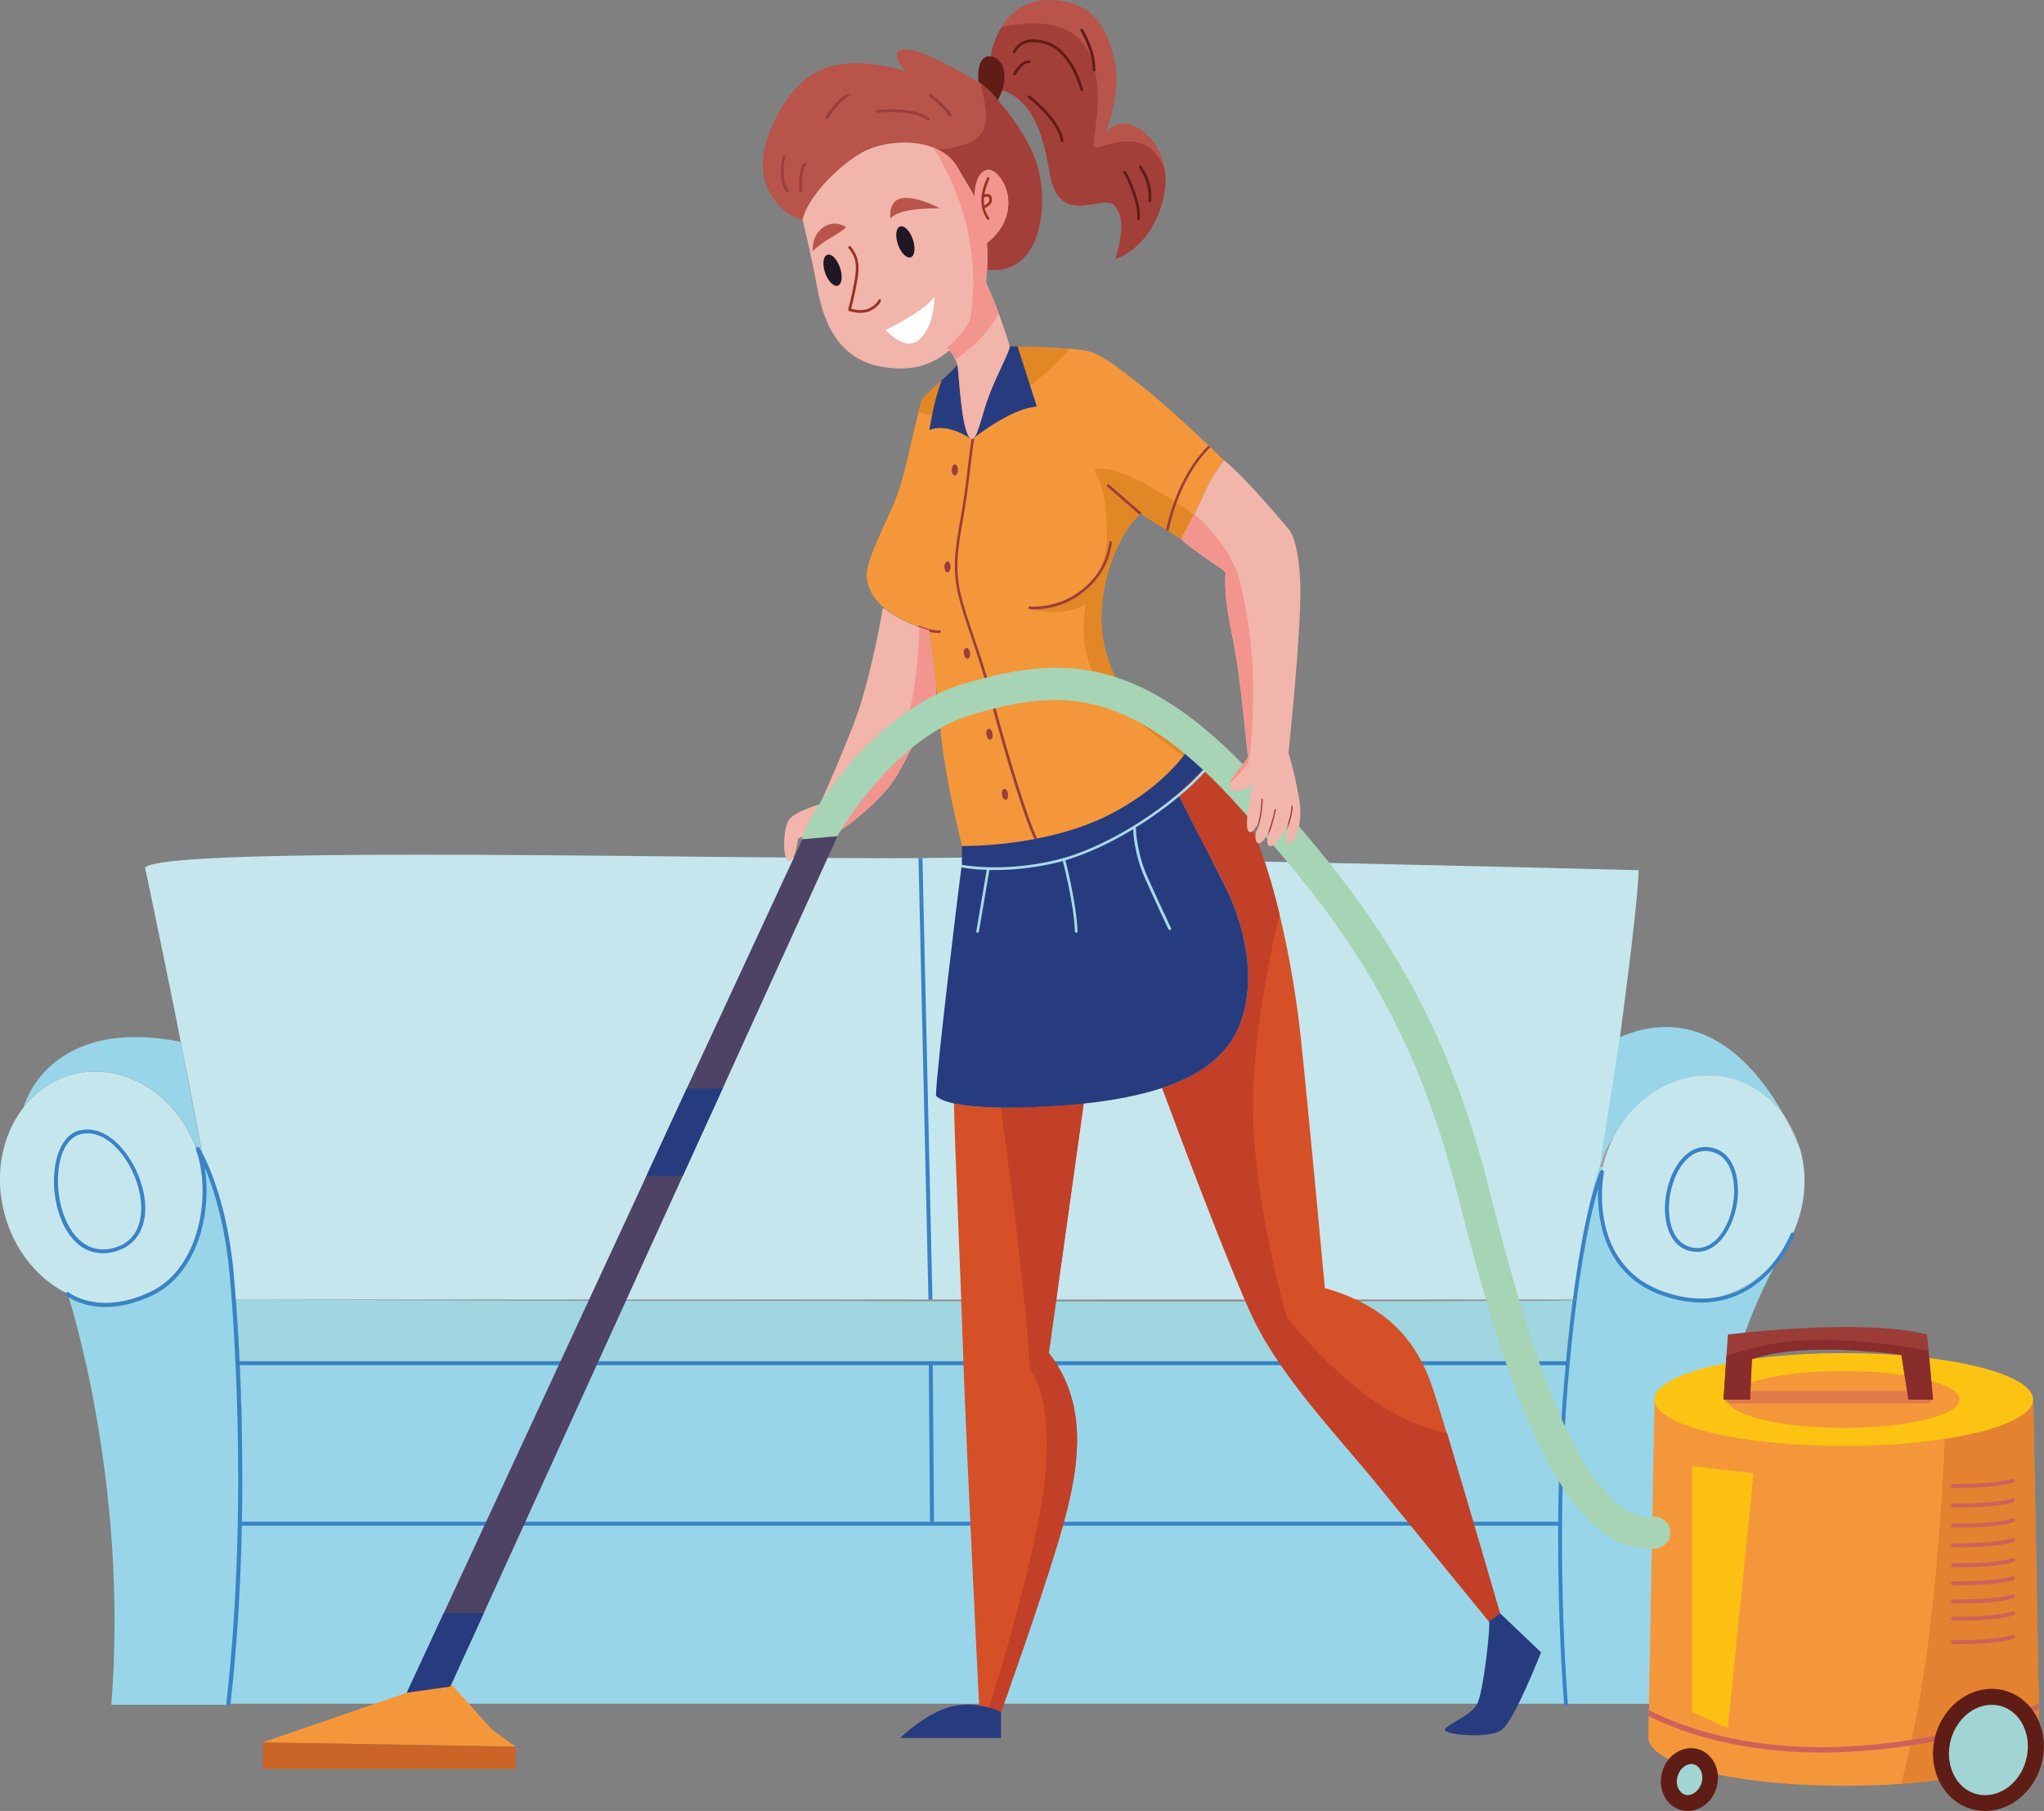 <?xml version="1.0" encoding="utf-8"?>
<!-- Generator: Adobe Illustrator 23.0.5, SVG Export Plug-In . SVG Version: 6.00 Build 0)  -->
<svg version="1.1" id="Capa_1" xmlns="http://www.w3.org/2000/svg" xmlns:xlink="http://www.w3.org/1999/xlink" x="0px" y="0px"
	 viewBox="0 0 133.3 118.1" style="enable-background:new 0 0 133.3 118.1;" xml:space="preserve">
<rect x="0" y="0" width="133.3" height="118.1" fill="#808080" stroke="none"/>
<style type="text/css">
	.st0{fill:#99D5E8;}
	.st1{fill:#C6E6EE;}
	.st2{fill:#9FD6DF;}
	.st3{fill:#3983C5;}
	.st4{fill:#938B8B;}
	.st5{fill:#F4973B;}
	.st6{fill:#E4822F;}
	.st7{fill:#D65027;}
	.st8{fill:#C24027;}
	.st9{fill:#E28725;}
	.st10{fill:#B8544A;}
	.st11{fill:#A23F38;}
	.st12{fill:#F1B5AC;}
	.st13{fill:#F2958E;}
	.st14{fill:#5F1D16;}
	.st15{fill:#273C7E;}
	.st16{fill:#983222;}
	.st17{fill:#9A3E3B;}
	.st18{fill:#FFFFFF;}
	.st19{fill:#A8DAE8;}
	.st20{fill:#1F1725;}
	.st21{fill:#A7D4B4;}
	.st22{fill:#FDC312;}
	.st23{fill:#A0D5D3;}
	.st24{fill:#CE615A;}
	.st25{fill:#4E4364;}
	.st26{fill:#CB6427;}
	.st27{opacity:0.5;fill:#CE615A;}
	.st28{fill:#9C3C37;}
	.st29{fill:#882D2B;}
	.st30{fill:#A89E9E;}
	.st31{fill:#BAB0B0;}
	.st32{fill:#FCC013;}
</style>
<g>
	<g>
		<g>
			<path class="st0" d="M101.78,99.49H15.68c-0.21,6.13-0.73,10.99-0.79,11.62h87.24C101.86,107.02,101.75,103.12,101.78,99.49z"/>
			<path class="st1" d="M106.86,56.75c0,2.05-1.32,11.89-2.38,19.33l-0.15,0.02c-0.61,1.83-1.21,4.81-1.68,8.66H15.32
				c-0.38-3.5-1.02-6.69-2.05-9.07c-1.54-8.47-3.81-19.11-3.81-19.11c1.35-1.5,40.05-0.51,50.44-0.62c0.09,0,0.18,0,0.26,0
				c0.16,0,0.31,0,0.45-0.01C69.78,55.78,106.86,56.75,106.86,56.75z"/>
			<path class="st1" d="M13.18,76.21c-0.03-0.14-0.05-0.28-0.09-0.42c-0.13-0.51-0.31-1-0.52-1.46c-1.47-3.21-4.71-5.07-7.81-4.27
				c-1.32,0.34-2.43,1.13-3.24,2.18c-1.37,1.77-1.91,4.32-1.24,6.87c0.63,2.43,2.21,4.33,4.13,5.26c1.3,0.64,2.76,0.84,4.2,0.46
				C12.02,83.95,14,80.14,13.18,76.21z"/>
			<path class="st0" d="M4.77,70.06c3.1-0.8,6.34,1.06,7.81,4.27l0,0c0.25,0.41,0.47,0.86,0.68,1.34l-1.47-7.73
				c-8.75-1.71-10.26,4.29-10.26,4.29h0C2.34,71.18,3.45,70.4,4.77,70.06z"/>
			<path class="st2" d="M15.32,84.76c0.14,1.34,0.25,2.73,0.32,4.14h86.59c0.12-1.46,0.26-2.84,0.41-4.12
				C95.77,84.95,23.07,84.78,15.32,84.76z"/>
			<path class="st0" d="M15.64,88.9c0.18,3.58,0.16,7.27,0.04,10.59h86.09c0.02-3.87,0.19-7.43,0.45-10.59H15.64z"/>
			<path class="st0" d="M15.64,88.9c-0.07-1.41-0.17-2.79-0.32-4.14c-0.44,0,0,0,0,0c-0.37-3.5-1.01-6.69-2.05-9.07
				c0.04,0.19-0.01-0.02-0.01-0.02c-0.21-0.48-0.44-0.93-0.68-1.34c0.21,0.46,0.38,0.95,0.52,1.46c0.04,0.14,0.06,0.28,0.09,0.42
				c0.82,3.94-1.16,7.74-4.58,8.63c-1.43,0.37-2.89,0.17-4.2-0.46c0,0,4.01,12.12,2.85,26.8h7.62c0,0,0-0.03,0.01-0.07
				c0.07-0.63,0.58-5.49,0.79-11.62C15.8,96.17,15.82,92.48,15.64,88.9z"/>
			<path class="st0" d="M116.36,81.46c-1.66,2.56-4.63,3.88-7.43,3.06c-3.36-0.98-5.25-4.7-4.4-8.44l-0.06,0l-0.15,0.01
				c-0.61,1.83-1.21,4.81-1.68,8.66c0,0,0.33,0.02,0,0.03c-0.15,1.28-0.29,2.65-0.41,4.12c-0.26,3.16-0.43,6.72-0.45,10.59
				c-0.02,3.63,0.08,7.53,0.35,11.62h4.73H111C111,111.11,109.25,93.37,116.36,81.46z"/>
			<path class="st0" d="M113.07,70.38c1.38,0.4,2.51,1.27,3.31,2.42c-1.63-2.95-5.19-7.55-10.74-5.16l-1.32,8.46h0
				c0.28-0.83,0.55-1.43,0.81-1.77C106.64,71.2,109.96,69.47,113.07,70.38z"/>
			<path class="st1" d="M117.41,74.98c0-0.01,0-0.02-0.01-0.02c-0.05-0.14-0.39-1.03-1.02-2.17c-0.8-1.14-1.93-2.01-3.31-2.42
				c-3.11-0.91-6.43,0.82-7.93,3.95c-0.19,0.4-0.36,0.82-0.49,1.26c-0.05,0.16-0.08,0.33-0.12,0.49c-0.85,3.74,1.04,7.45,4.4,8.44
				c2.8,0.82,5.77-0.51,7.43-3.06c0.42-0.64,0.76-1.36,0.99-2.15C117.79,77.82,117.78,76.33,117.41,74.98z"/>
			<g>
				<path class="st3" d="M60.81,84.76h-0.26l-0.65-28.8c0.09,0,0.18,0,0.26,0L60.81,84.76z"/>
			</g>
			<g>
				<path class="st3" d="M60.78,99.27c-0.07,0-0.13-0.06-0.13-0.13L60.57,88.9c0-0.07,0.06-0.13,0.13-0.13
					c0.07-0.01,0.13,0.06,0.13,0.13l0.08,10.24C60.91,99.21,60.85,99.27,60.78,99.27C60.78,99.27,60.78,99.27,60.78,99.27z"/>
			</g>
			<g>
				<path class="st3" d="M101.74,99.5H15.69c-0.07,0-0.13-0.06-0.13-0.13c0-0.07,0.06-0.13,0.13-0.13h86.05
					c0.07,0,0.13,0.06,0.13,0.13C101.87,99.44,101.81,99.5,101.74,99.5z"/>
			</g>
			<g>
				<path class="st3" d="M110.68,81.64L110.68,81.64c-0.11,0-0.23-0.01-0.35-0.03c-1.47-0.26-1.85-1.93-1.73-3.27
					c0.15-1.72,1.13-3.54,2.63-3.54c0.13,0,0.25,0.01,0.38,0.04c1.47,0.3,1.84,1.98,1.71,3.33
					C113.15,79.85,112.17,81.64,110.68,81.64z M111.23,75.06c-1.35,0-2.23,1.71-2.37,3.31c-0.11,1.23,0.22,2.76,1.52,2.99
					c0.1,0.02,0.2,0.03,0.3,0.03c1.34,0,2.23-1.67,2.39-3.24c0.12-1.24-0.2-2.79-1.5-3.05C111.45,75.07,111.34,75.06,111.23,75.06z"
					/>
			</g>
			<g>
				<path class="st3" d="M6.72,81.73C6.72,81.73,6.72,81.73,6.72,81.73c-1.97,0-2.93-2.08-3.15-3.86c-0.22-1.8,0.26-3.81,1.61-4.15
					c0.17-0.04,0.34-0.06,0.52-0.06c1.83,0,3.48,2.41,3.74,4.56C9.65,80,8.9,81.28,7.42,81.64C7.18,81.7,6.95,81.73,6.72,81.73z
					 M5.7,73.91c-0.15,0-0.3,0.02-0.45,0.06c-1.21,0.3-1.63,2.17-1.42,3.87c0.22,1.81,1.2,3.64,2.89,3.64c0,0,0,0,0,0
					c0.21,0,0.42-0.03,0.64-0.08c1.92-0.47,1.91-2.36,1.82-3.15C8.94,76.2,7.4,73.91,5.7,73.91z"/>
			</g>
			<g>
				<path class="st3" d="M14.89,111.24c-0.01,0-0.01,0-0.02,0c-0.07-0.01-0.12-0.07-0.11-0.14c1.54-13.56,0.33-26.79,0.19-28.25
					c-0.32-3.23-1.08-5.49-1.6-6.72c0.49,2.91-0.45,6.98-3.48,8.38c-3.48,1.61-5.46,0.05-5.54-0.02c-0.05-0.04-0.06-0.13-0.02-0.18
					c0.04-0.06,0.13-0.06,0.18-0.02c0.02,0.02,1.94,1.52,5.27-0.02c3.36-1.55,4.03-6.54,3.02-9.29c-0.02-0.06,0.01-0.13,0.07-0.16
					s0.13-0.01,0.17,0.05c0.02,0.03,1.69,2.73,2.2,7.96c0.14,1.47,1.35,14.72-0.19,28.31C15.01,111.19,14.95,111.24,14.89,111.24z"
					/>
			</g>
			<g>
				<path class="st3" d="M102.13,111.24c-0.07,0-0.12-0.05-0.13-0.12c-0.01-0.1-0.87-10.52,0.01-21.02
					c0.88-10.51,2.28-13.59,2.34-13.72c0.03-0.06,0.1-0.09,0.16-0.07s0.1,0.09,0.09,0.15c0,0.02-0.32,1.61,0.07,3.38
					c0.52,2.36,1.97,3.89,4.31,4.55c5.59,1.59,7.71-3.7,7.8-3.93c0.03-0.07,0.1-0.1,0.17-0.07c0.07,0.02,0.1,0.1,0.07,0.17
					c-0.02,0.06-2.3,5.74-8.12,4.08c-4.34-1.23-4.75-5.17-4.68-7.12c-0.48,1.63-1.35,5.36-1.96,12.59
					c-0.88,10.48-0.02,20.88-0.01,20.98c0.01,0.07-0.05,0.13-0.12,0.14C102.13,111.24,102.13,111.24,102.13,111.24z"/>
			</g>
		</g>
	</g>
	<path class="st4" d="M102.64,84.79c0-0.01,0-0.02,0-0.03H15.32v0C23.07,84.78,95.77,84.95,102.64,84.79z"/>
	<g>
		<path class="st3" d="M102.24,89.03h-86.6c-0.07,0-0.13-0.06-0.13-0.13c0-0.07,0.06-0.13,0.13-0.13h86.6
			c0.07,0,0.13,0.06,0.13,0.13C102.37,88.97,102.31,89.03,102.24,89.03z"/>
	</g>
	<path class="st5" d="M133,113.34c0,1.41-3.8,2.6-9.03,2.99c-1.17,0.09-2.42,0.13-3.72,0.13c-7.04,0-12.75-1.4-12.75-3.13l0.02-1.43
		l0.01-0.39l0.37-20.26c0,1.67,5.53,3.03,12.35,3.03c2.42,0,4.68-0.17,6.58-0.47c3.47-0.54,5.77-1.48,5.77-2.56l0.36,19.84
		l0.01,0.37L133,113.34z"/>
	<path class="st6" d="M133,113.34c0,1.41-3.8,2.6-9.03,2.99c1.85-6.61,2.57-15.79,2.86-22.5c3.47-0.54,5.77-1.48,5.77-2.56
		l0.36,19.84l0.01,0.37L133,113.34z"/>
	<path class="st7" d="M97.96,105.68l-0.74,0.21c0,0-4.8-5.88-7.44-9.13c-2.64-3.24-6.32-7.05-8.13-10.95
		c-1.58-3.39-5-12.53-5.86-14.86c2.68-0.88,4.34-2.25,5.08-4.18c1.26-3.29,0.04-7.01-1.04-9.13c-0.4-0.79-0.93-1.81-1.43-2.78
		c-0.08-0.16-0.16-0.32-0.25-0.48c-0.36-0.69-0.69-1.33-0.92-1.8c-0.04-0.06-0.07-0.12-0.09-0.18c-0.1-0.2-0.18-0.35-0.24-0.46
		c-0.03-0.05-0.05-0.09-0.06-0.12c-0.01-0.02-0.01-0.03-0.02-0.04v0c0.1-0.08,0.19-0.16,0.28-0.24c0.1-0.08,0.19-0.16,0.28-0.25
		c0.55-0.5,1.05-1,1.47-1.49l0.01-0.01c0,0,0,0,0.01,0c0.03,0.03,0.06,0.06,0.09,0.09c2.09,1.88,3.54,5.81,4.48,9.72v0
		c0.71,2.93,1.15,5.85,1.37,7.87C85.32,72.27,86.4,84,86.4,84c4.11,1.17,6.01,3.51,7.01,6.45c0.2,0.61,0.55,1.7,0.95,3.05
		C95.77,98.13,97.96,105.68,97.96,105.68z"/>
	<path class="st7" d="M68.4,88.23c2.72,3.5,1.99,7.75,0.61,12.33c-1.3,4.32-3.72,11.08-3.72,11.08l-0.81-0.17l-0.62-0.13
		c0,0-0.87-17.48-1.04-22.81c-0.15-4.76-0.58-14.44-0.61-16.58c0.62,0.14,1.58,0.26,3.05,0.27c0.91,0.01,2.02-0.02,3.37-0.1
		c0.72-0.04,1.4-0.1,2.05-0.17L68.4,88.23z"/>
	<path class="st8" d="M97.96,105.68l-0.74,0.21c0,0-4.8-5.88-7.44-9.13c-2.64-3.24-6.32-7.05-8.13-10.95
		c-1.58-3.39-5-12.53-5.86-14.86c2.68-0.88,4.34-2.25,5.08-4.18c1.26-3.29,0.04-7.01-1.04-9.13c-0.4-0.79-0.93-1.81-1.43-2.78
		c-0.08-0.16-0.16-0.32-0.25-0.48c-0.36-0.69-0.69-1.33-0.92-1.8c-0.04-0.06-0.07-0.12-0.09-0.18c-0.1-0.2-0.18-0.35-0.24-0.46
		c-0.03-0.05-0.05-0.09-0.06-0.12c-0.01-0.02-0.01-0.03-0.02-0.04v0c0.1-0.08,0.19-0.16,0.28-0.24c0.1-0.08,0.19-0.16,0.28-0.25
		c0.55-0.5,1.05-1,1.47-1.49l0.01-0.01c0,0,0,0,0.01,0c0.03,0.03,0.06,0.06,0.09,0.09c2.09,1.88,3.54,5.81,4.48,9.72v0
		c-0.61,2.78-1.51,6.8-1.71,11.55c-0.26,6.32,2.18,14.71,2.18,14.71s5.02,6.68,10.46,7.59C95.77,98.13,97.96,105.68,97.96,105.68z"
		/>
	<path class="st8" d="M70.67,71.97L68.4,88.23c2.72,3.5,1.99,7.75,0.61,12.33c-1.3,4.32-3.72,11.08-3.72,11.08l-0.81-0.17
		c0.94-3.07,3.33-11.03,3.69-15.36c0.45-5.46-1.01-6.75-1.01-6.75c-0.17-3.88-1.33-13.17-1.9-17.13c0.91,0.01,2.02-0.02,3.37-0.1
		C69.33,72.09,70.02,72.04,70.67,71.97z"/>
	<path class="st5" d="M79.82,30.03c0,0-0.81,1-1.34,2.25c-0.18,0.42-0.4,0.88-0.62,1.31c-0.43,0.85-0.84,1.56-0.84,1.56l-0.83-0.52
		l-0.15-0.09l-1.6-1l-0.07-0.04c-0.02,0.02-0.04,0.04-0.06,0.06c-1.61,1.57-2.49,4.43-2.49,6.77c0,2.38,1.08,4.67,2.21,5.46
		c0.96,0.67,3.04,2.41,3.61,2.89c-0.13,0.19-0.28,0.4-0.46,0.63c-0.8,1.03-2.23,2.44-4.57,3.7c-1.59,0.85-3.37,1.37-4.96,1.68
		c-0.06,0.01-0.12,0.02-0.18,0.04c-2.62,0.5-4.73,0.45-4.73,0.45c-0.13-0.56-1.17-4.72-1.43-7.79c-0.08-0.91-0.17-1.82-0.26-2.67
		c-0.19-1.72-0.37-3.14-0.42-3.51c-0.01-0.06-0.01-0.09-0.01-0.09c-0.27-0.09-0.52-0.17-0.75-0.27h0c-0.97-0.37-1.67-0.77-2.16-1.17
		c-0.89-0.73-1.14-1.47-1.19-2.11c-0.09-1.08,1.56-3.98,2.1-5.58c0.41-1.22,0.94-3.78,1.28-5.12c0.11-0.41,0.2-0.71,0.26-0.81
		c0.13-0.22,0.55-0.6,1.01-1.01c0.09-0.08,0.18-0.16,0.27-0.24c0.38-0.34,0.76-0.69,1-0.99c0.02,0.07,0.04,0.15,0.04,0.23
		c0.05,0.49,0.14,1.85,0.31,2.96c0.12,0.77,0.28,1.42,0.51,1.59c0.01,0,0.01,0.01,0.01,0.01c0.02,0.02,0.04,0.03,0.06,0.03
		c0.04,0.01,0.07,0,0.11-0.03c0,0,0.02-0.01,0.05-0.04c0.01-0.02,0.03-0.04,0.04-0.06c0.21-0.29,0.41-1.05,0.65-1.84
		c0.08-0.26,0.17-0.53,0.26-0.79c0.47-1.3,1.42-3.03,1.38-3.29c0,0,0.2,0,0.52,0.01c0.79,0.02,2.3,0.06,3.38,0.14
		c0.44,0.04,0.81,0.07,1.03,0.12c0.96,0.19,1.99,0.98,3.9,2.5c1.23,0.98,3.01,2.64,4.13,3.69c0.04,0.04,0.09,0.08,0.13,0.12
		C79.47,29.69,79.82,30.03,79.82,30.03z"/>
	<g>
		<path class="st9" d="M62.47,24.04c0.05,0.49,0.14,1.85,0.31,2.96c-1.34,0.22-2.27,0.1-2.9-0.14c0.11-0.41,0.2-0.71,0.26-0.81
			c0.13-0.22,0.55-0.6,1.01-1.01c0.09-0.08,0.18-0.16,0.27-0.24c0.38-0.34,0.76-0.69,1-0.99C62.45,23.88,62.46,23.96,62.47,24.04z"
			/>
		<path class="st9" d="M69.75,22.75c-0.96,1.14-2.94,3.08-5.55,3.92c0.08-0.26,0.17-0.53,0.26-0.79c0.47-1.3,1.42-3.03,1.38-3.29
			c0,0,0.2,0,0.52,0.01C67.16,22.62,68.67,22.67,69.75,22.75z"/>
	</g>
	<path class="st9" d="M74.02,45.78c0.96,0.67,3.04,2.41,3.61,2.89c-0.13,0.19-0.28,0.4-0.46,0.63c-1.65-1.17-5.23-3.84-5.95-5.52
		c-0.95-2.21-0.39-4.41-0.39-4.41c-1.6,1-3.68,0.34-3.68,0.34c3.55-0.52,4.98-1.94,5.03-4.71c0.05-2.78-0.62-3.94-0.62-3.94
		s-0.74-0.83,1.02-0.39c1.52,0.38,4.03,1.96,5.29,2.91c-0.43,0.85-0.84,1.56-0.84,1.56l-0.83-0.52l-0.15-0.09l-1.6-1l-0.07-0.04
		c-0.02,0.02-0.04,0.04-0.06,0.06c-1.61,1.57-2.49,4.43-2.49,6.77C71.82,42.71,72.9,45,74.02,45.78z"/>
	<path class="st10" d="M64.37,17.58c0.06-0.99-0.01-1.72-0.01-1.72c2.67-2.18,0.84-4.99,0-4.77c-0.85,0.22-0.81,1.74-0.81,1.74
		s0,0-1.15-1.96c-0.29-0.5-0.73-0.86-1.25-1.11c-1.52-0.74-3.73-0.51-4.99,0.22c-1.69,0.98-3.56,3.03-3.83,4.37
		c-0.76-0.15-2.08-1.07-2.5-2.76c-0.49-2,1.21-5.79,3.52-6.95c2.27-1.13,5.55-0.05,5.69,0c-0.08-0.09-1.21-1.38,0-1.42
		c1.11-0.04,4.18,1.78,4.91,2.22c0.1,0.06,0.16,0.09,0.16,0.09s2.96,2.77,3.63,5.62C68.41,13.99,67.63,18,64.37,17.58z"/>
	<path class="st11" d="M64.37,17.58c0.06-0.99-0.01-1.72-0.01-1.72c2.67-2.18,0.84-4.99,0-4.77c-0.85,0.22-0.81,1.74-0.81,1.74
		s0,0-1.15-1.96c-0.29-0.5-0.73-0.86-1.25-1.11c3.8-0.36,3.33-1.86,2.8-4.33c0.1,0.06,0.16,0.09,0.16,0.09s2.96,2.77,3.63,5.62
		C68.41,13.99,67.63,18,64.37,17.58z"/>
	<path class="st10" d="M75.99,12.16c-0.22,2.09-1.43,4.1-3.25,4.72c0,0,0.71-2,0.22-3.03c-0.38-0.8-0.62-0.71-1.96-0.49
		c-1.34,0.22-2.23-0.22-2.54-2.05c-0.3-1.76-0.86-4.77-3.1-5.41c0.38-1.12,0.03-2.15-0.75-2.23c0.08-0.49,0.29-1.22,0.71-1.91
		c0.57-0.94,1.55-1.78,3.15-1.76c2.89,0.05,3.79,1.92,4.23,4.05c0.41,1.97-0.5,4.4-0.65,4.77c0.1-0.2,0.54-0.95,1.59-0.71
		c1,0.22,2.13,1.44,2.34,3.05c0,0,0,0,0,0C76.01,11.48,76.02,11.82,75.99,12.16z"/>
	<path class="st11" d="M75.99,12.16c-0.22,2.09-1.43,4.1-3.25,4.72c0,0,0.71-2,0.22-3.03c-0.38-0.8-0.62-0.71-1.96-0.49
		c-1.34,0.22-2.23-0.22-2.54-2.05c-0.3-1.76-0.86-4.77-3.1-5.41c0.38-1.12,0.03-2.15-0.75-2.23c0.08-0.49,0.29-1.22,0.71-1.91
		c2.77-0.57,5.12-0.19,5.9,2.18c0.94,2.82-0.26,5.59,0.22,5.68c0.42,0.08,3.49-1.65,4.53,1.53c0,0,0,0,0,0
		C76.01,11.48,76.02,11.82,75.99,12.16z"/>
	<path class="st12" d="M64.36,15.86c0,0,0.03,0.36,0.03,0.92c0,0.24,0,0.51-0.02,0.8c-0.07,1.25-0.34,2.91-1.21,3.98
		c-0.01,0.02-0.03,0.04-0.04,0.05c-0.32,0.39-0.64,0.74-0.97,1.04c-1.26,1.15-2.65,1.62-4.64,1.27c-2.54-0.45-3.7-2.4-4.19-5.04
		c-0.49-2.63-0.98-4.54-0.98-4.54c0,0,0,0,0,0c0.27-1.34,2.14-3.39,3.83-4.37c1.18-0.68,3.19-0.93,4.69-0.35
		c0.65,0.25,1.2,0.65,1.55,1.24c1.15,1.96,1.15,1.96,1.15,1.96s-0.04-1.51,0.81-1.74C65.2,10.87,67.03,13.68,64.36,15.86z"/>
	<path class="st13" d="M64.36,15.86c0,0,0.03,0.36,0.03,0.92c0,0.24,0,0.51-0.02,0.8c-0.07,1.25-0.34,2.91-1.21,3.98
		c-0.01,0.02-0.03,0.04-0.04,0.05c1.21-5.66-1.05-10.11-2.26-11.98c0.65,0.25,1.2,0.65,1.55,1.24c1.15,1.96,1.15,1.96,1.15,1.96
		s-0.04-1.51,0.81-1.74C65.2,10.87,67.03,13.68,64.36,15.86z"/>
	<path class="st14" d="M64.6,3.67c-0.01,0-0.02,0-0.03,0c-0.96-0.06-0.76,1.67-0.76,1.67c0.63,0.37,1.26,1.19,1.26,1.19
		c0.12-0.21,0.21-0.42,0.29-0.63C65.74,4.78,65.39,3.75,64.6,3.67z"/>
	<path class="st12" d="M82.15,53.37c0.03-0.09,0.05-0.14,0.05-0.14S82.18,53.28,82.15,53.37z"/>
	<path class="st10" d="M58.08,14.26c0,0-0.22-1.2,0.78-1.34c1-0.13,2.43,0.67,2.43,0.67S58.61,13.5,58.08,14.26z"/>
	<path class="st10" d="M55.18,14.82c0,0-0.7-0.53-1.48,0c-0.79,0.53-0.7,1.55-0.7,1.55s0.57-0.53,1.22-0.89
		C54.87,15.11,55.18,14.82,55.18,14.82z"/>
	<path class="st14" d="M76.8,51.8c0.79-0.65,1.48-1.32,2.04-1.97L76.8,51.8C76.8,51.8,76.8,51.8,76.8,51.8z"/>
	<g>
		<path class="st15" d="M79.82,57.64c-0.4-0.79-0.93-1.81-1.43-2.78c-0.08-0.16-0.17-0.32-0.25-0.48c-0.36-0.69-0.69-1.33-0.92-1.8
			c-0.04-0.06-0.07-0.12-0.09-0.18c-0.1-0.2-0.18-0.35-0.24-0.46c-0.03-0.05-0.05-0.09-0.06-0.12c-0.01-0.02-0.02-0.03-0.02-0.04v0
			l1.82-1.77l0.21-0.2l-0.02-0.02l-1.18-1.12c-0.67,1.01-2.16,2.79-5.04,4.33c-4.29,2.3-9.87,2.17-9.87,2.17v1.21
			c0,0.01,0,0.02,0,0.03c-0.01,0.04-0.02,0.1-0.03,0.17c-0.25,1.81-1.66,13.5-1.66,14.86c0,0,0.13,0.29,1.16,0.52
			c1.01,0.22,2.9,0.39,6.42,0.18c0.72-0.04,1.4-0.1,2.05-0.17c2-0.21,3.7-0.55,5.12-1.02c2.68-0.88,4.34-2.25,5.08-4.18
			C82.12,63.48,80.91,59.76,79.82,57.64z M76.79,51.8L76.79,51.8C76.8,51.8,76.79,51.8,76.79,51.8L76.79,51.8z"/>
		<path class="st14" d="M77.66,48.64c0,0,0.01-0.01,0.01-0.01C77.67,48.63,77.66,48.64,77.66,48.64z"/>
		<path class="st14" d="M78.86,49.82c-0.05,0.06-0.1,0.12-0.02,0C78.94,49.7,78.9,49.76,78.86,49.82z"/>
	</g>
	<path class="st14" d="M76.79,51.81c0,0,0.01-0.01,0.01-0.01C76.8,51.8,76.8,51.8,76.79,51.81L76.79,51.81z"/>
	<path class="st15" d="M65.28,111.65c0,0-1.36-0.74-3.08-0.39c-1.72,0.34-3.5,2.08-3.5,2.08h6.58V111.65z"/>
	<path class="st15" d="M97.11,105.76c0.11,0.13-0.36,4.67-0.8,5.41c-0.43,0.74-1.99,1.3-2.08,1.63c-0.09,0.33,2.9,0.63,3.72,0
		c0.82-0.62,2.55-5.04,2.55-5.04l-2.67-2.55L97.11,105.76z"/>
	<path class="st15" d="M63.28,28.59c-0.15-0.1-1.59-1.03-2.67-0.54c0,0,0.27-1.88,0.81-3.26c0.38-0.34,0.76-0.69,1-0.99
		c0.02,0.07,0.04,0.15,0.04,0.23C62.56,24.87,62.73,28.17,63.28,28.59z"/>
	<path class="st15" d="M67.62,26.52c-1.56,0.08-3.76,1.77-4.11,2.04c0.3-0.31,0.56-1.63,0.95-2.69c0.47-1.3,1.42-3.03,1.38-3.29
		c0,0,0.2,0,0.52,0.01L67.62,26.52z"/>
	<g>
		<path class="st16" d="M64.45,14.34c-0.03,0-0.05-0.01-0.07-0.04c-0.67-0.93-0.3-2.06-0.03-2.65l0.01-0.03
			c0.02-0.04,0.07-0.07,0.11-0.05c0.04,0.02,0.07,0.06,0.05,0.11c0,0.01-0.01,0.02-0.02,0.05c-0.26,0.56-0.61,1.62,0.01,2.48
			c0.03,0.04,0.02,0.09-0.02,0.12C64.48,14.34,64.47,14.34,64.45,14.34z"/>
	</g>
	<g>
		<path class="st16" d="M64.23,13.56c-0.04,0-0.07-0.02-0.08-0.06c-0.02-0.04,0.01-0.09,0.05-0.11c0.02-0.01,0.37-0.14,0.32-0.43
			c-0.02-0.1-0.06-0.12-0.08-0.12c-0.09-0.05-0.25,0.02-0.3,0.04c-0.04,0.02-0.1,0.01-0.12-0.04s0-0.1,0.04-0.12
			c0.03-0.01,0.28-0.13,0.46-0.04c0.06,0.03,0.14,0.1,0.17,0.25c0.06,0.35-0.26,0.56-0.43,0.62C64.25,13.56,64.24,13.56,64.23,13.56
			z"/>
	</g>
	<g>
		<g>
			<path class="st17" d="M52.22,12.54c-0.04,0-0.08-0.04-0.09-0.08c0-0.06-0.11-1.36,0.29-1.8c0.04-0.04,0.09-0.04,0.13-0.01
				c0.04,0.03,0.04,0.09,0.01,0.13c-0.29,0.32-0.28,1.31-0.25,1.67C52.31,12.49,52.28,12.54,52.22,12.54
				C52.22,12.54,52.22,12.54,52.22,12.54z"/>
		</g>
		<g>
			<path class="st17" d="M53.91,7.75c-0.01,0-0.03,0-0.04-0.01c-0.04-0.02-0.06-0.07-0.04-0.12c0.05-0.11,0.89-1.28,1.43-1.49
				c0.04-0.02,0.1,0,0.12,0.05c0.02,0.05,0,0.1-0.05,0.12c-0.48,0.19-1.28,1.3-1.33,1.41C53.98,7.73,53.94,7.75,53.91,7.75z"/>
		</g>
		<g>
			<path class="st17" d="M60.55,7.86c-0.02,0-0.04,0-0.06-0.02c-0.88-0.73-3.23-0.5-3.25-0.49c-0.05,0.01-0.09-0.03-0.1-0.08
				c-0.01-0.05,0.03-0.09,0.08-0.1c0.1-0.01,2.45-0.24,3.38,0.53c0.04,0.03,0.04,0.09,0.01,0.13C60.6,7.86,60.58,7.86,60.55,7.86z"
				/>
		</g>
		<g>
			<path class="st17" d="M61.95,7.59c-0.03,0-0.06-0.02-0.08-0.04C61.56,7,60.62,6.3,60.61,6.29c-0.04-0.03-0.05-0.09-0.02-0.13
				c0.03-0.04,0.09-0.05,0.13-0.02c0.04,0.03,0.98,0.74,1.32,1.31c0.02,0.04,0.01,0.1-0.03,0.12C61.98,7.59,61.97,7.59,61.95,7.59z"
				/>
		</g>
		<g>
			<path class="st17" d="M51.35,12.54c-0.02,0-0.05-0.01-0.06-0.03c-0.59-0.62-0.29-2.24-0.23-2.34c0.03-0.04,0.08-0.05,0.12-0.03
				c0.04,0.03,0.05,0.08,0.03,0.12c-0.06,0.15-0.29,1.61,0.21,2.12c0.03,0.03,0.03,0.09,0,0.13C51.4,12.53,51.37,12.54,51.35,12.54z
				"/>
		</g>
	</g>
	<g>
		<g>
			<path class="st14" d="M70.55,5.95c-0.04,0-0.08-0.03-0.09-0.07c-0.01-0.03-0.61-2.45-2.24-2.99c-1.59-0.52-1.98,0.51-1.98,0.52
				c-0.02,0.05-0.07,0.07-0.12,0.06c-0.04-0.02-0.07-0.07-0.05-0.12c0-0.01,0.45-1.21,2.21-0.63c1.72,0.56,2.33,3.01,2.35,3.11
				c0.01,0.05-0.02,0.1-0.07,0.11C70.56,5.95,70.56,5.95,70.55,5.95z"/>
		</g>
		<g>
			<path class="st14" d="M71.35,4.66L71.35,4.66c-0.05,0-0.09-0.04-0.09-0.09c0.04-1.18-0.78-2.54-0.79-2.56
				c-0.03-0.04-0.01-0.1,0.03-0.12c0.04-0.03,0.1-0.01,0.12,0.03c0.04,0.06,0.86,1.42,0.81,2.66C71.44,4.62,71.4,4.66,71.35,4.66z"
				/>
		</g>
		<g>
			<path class="st14" d="M66.16,4.92c-0.01,0-0.03,0-0.04-0.01c-0.04-0.02-0.06-0.08-0.04-0.12c0.02-0.04,0.46-0.88,1.04-0.85
				c0.05,0,0.09,0.04,0.09,0.09c0,0.05-0.05,0.08-0.09,0.08c-0.39-0.02-0.76,0.54-0.88,0.76C66.23,4.91,66.19,4.92,66.16,4.92z"/>
		</g>
		<g>
			<path class="st14" d="M69.26,9.27c-0.04,0-0.08-0.04-0.09-0.08c-0.15-1.16-1.63-2.42-2.08-2.78c-0.02-0.02-0.03-0.02-0.03-0.03
				c-0.04-0.04-0.04-0.09,0-0.13c0.03-0.04,0.09-0.04,0.12,0l0.02,0.02c0.46,0.37,1.99,1.67,2.15,2.89c0.01,0.05-0.03,0.09-0.08,0.1
				C69.27,9.27,69.26,9.27,69.26,9.27z"/>
		</g>
		<g>
			<path class="st14" d="M74.25,14.35c0,0-0.01,0-0.01,0c-0.05-0.01-0.08-0.05-0.08-0.1c0.13-0.93-0.76-2.83-0.88-2.95
				c-0.04-0.04-0.04-0.09-0.01-0.13c0.03-0.04,0.09-0.04,0.12-0.01c0.2,0.17,1.08,2.13,0.94,3.11
				C74.33,14.31,74.29,14.35,74.25,14.35z"/>
		</g>
		<g>
			<path class="st14" d="M74.98,13.2C74.98,13.2,74.98,13.2,74.98,13.2c-0.06-0.01-0.09-0.05-0.09-0.1
				c0.08-0.73-0.12-1.45-0.58-2.13c-0.02-0.02-0.03-0.04-0.03-0.05c-0.03-0.04-0.01-0.1,0.03-0.12c0.04-0.03,0.1-0.01,0.12,0.03
				c0.01,0.01,0.02,0.02,0.03,0.04c0.61,0.9,0.67,1.72,0.61,2.25C75.07,13.17,75.03,13.2,74.98,13.2z"/>
		</g>
	</g>
	<path class="st18" d="M57.76,21.52c0,0,2.63-1.27,3.16-2.16c0,0,0.11,1.6-0.85,2.67C59.12,23.1,57.76,21.52,57.76,21.52z"/>
	<g>
		<path class="st16" d="M56.12,20.4c-0.39,0-0.72-0.11-0.74-0.11c-0.04-0.01-0.07-0.06-0.06-0.11c0-0.01,0.22-0.85,0.4-1.82
			c0.17-0.96,0.16-1.53-0.38-2.18c-0.03-0.04-0.02-0.09,0.01-0.12c0.04-0.03,0.09-0.03,0.12,0.01c0.58,0.7,0.6,1.33,0.42,2.32
			c-0.14,0.8-0.32,1.51-0.38,1.75c0.2,0.05,0.75,0.17,1.15-0.02c0.49-0.23,0.62-0.55,0.63-0.55c0.02-0.04,0.07-0.07,0.11-0.05
			c0.04,0.02,0.07,0.07,0.05,0.11c-0.01,0.02-0.15,0.39-0.71,0.65C56.54,20.37,56.32,20.4,56.12,20.4z"/>
	</g>
	<g>
		<path class="st17" d="M67.64,54.69c-0.06,0.01-0.12,0.02-0.18,0.04c-0.81-1.72-2.24-6.7-2.84-9.02c-0.43-1.65-0.88-2.98-1.28-4.16
			c-0.33-0.98-0.62-1.82-0.82-2.64c-0.45-1.8-0.21-3.18,0.09-4.93l0.08-0.45c0.2-1.17,0.34-2.28,0.45-3.26
			c0.08-0.63,0.15-1.19,0.21-1.63c0.04,0.01,0.07,0,0.11-0.03c0,0,0.02-0.01,0.05-0.04c0.01-0.02,0.03-0.04,0.04-0.06
			c-0.08,0.46-0.16,1.08-0.24,1.77c-0.12,0.98-0.25,2.1-0.45,3.27L62.78,34c-0.3,1.73-0.54,3.1-0.1,4.86
			c0.2,0.81,0.49,1.65,0.82,2.63c0.4,1.18,0.86,2.52,1.29,4.17C65.47,48.26,66.88,53.11,67.64,54.69z"/>
	</g>
	<g>
		<path class="st17" d="M67.46,39.74c-0.18,0-0.29-0.01-0.31-0.01c-0.05-0.01-0.08-0.05-0.08-0.1c0.01-0.05,0.05-0.08,0.09-0.08
			c0.02,0,1.66,0.17,3.17-0.92c1.5-1.09,1.87-2.31,2.01-3.26c0.01-0.05,0.05-0.08,0.1-0.07c0.05,0.01,0.08,0.05,0.07,0.1
			c-0.15,0.98-0.53,2.25-2.08,3.37C69.26,39.63,68.02,39.74,67.46,39.74z"/>
	</g>
	<g>
		<path class="st17" d="M61.16,41.28c-0.2,0-0.62-0.04-1.26-0.31c-0.04-0.02-0.06-0.07-0.05-0.11c0.02-0.04,0.07-0.06,0.11-0.05
			c0.87,0.37,1.3,0.29,1.3,0.29c0.04-0.01,0.09,0.02,0.1,0.07c0.01,0.05-0.02,0.09-0.07,0.1C61.3,41.27,61.25,41.28,61.16,41.28z"/>
	</g>
	<g>
		<path class="st17" d="M74.44,33.54l-0.07-0.04c-0.02,0.02-0.04,0.04-0.06,0.06l-2.1-1.83c-0.03-0.03-0.04-0.09-0.01-0.12
			c0.03-0.04,0.09-0.04,0.12-0.01l2.11,1.83C74.46,33.46,74.47,33.5,74.44,33.54z"/>
	</g>
	<g>
		<path class="st17" d="M78.93,29.17c-2.11,2.06-2.71,5.4-2.72,5.44c0,0.01-0.01,0.03-0.01,0.03l-0.15-0.09
			c0.07-0.36,0.72-3.5,2.76-5.49C78.84,29.09,78.89,29.13,78.93,29.17z"/>
	</g>
	<g>
		<path class="st19" d="M78.95,49.9c-0.53,0.66-1.24,1.36-2.06,2.04c-0.85,0.71-1.82,1.41-2.85,2.04c-0.05,0.04-0.1,0.07-0.15,0.1
			c-1.42,0.86-2.95,1.59-4.4,2.02c-0.06,0.02-0.11,0.04-0.17,0.05c-0.25,0.07-0.49,0.13-0.73,0.18c-1.43,0.31-2.68,0.41-3.71,0.41
			c-0.13,0-0.25,0-0.36,0c-0.06,0-0.12,0-0.17-0.01c-0.68-0.02-1.24-0.09-1.65-0.16c0.01-0.07,0.02-0.13,0.03-0.17
			c1.06,0.17,3.13,0.34,5.83-0.24c0.25-0.06,0.5-0.12,0.76-0.19c0.03-0.01,0.06-0.02,0.08-0.02h0c2.55-0.75,5.33-2.42,7.39-4.15
			c0.01,0,0.01-0.01,0.02-0.01v0c0.1-0.08,0.19-0.16,0.28-0.24c0.1-0.08,0.19-0.16,0.28-0.25c0.48-0.44,0.9-0.87,1.26-1.28
			c0.07-0.08,0.13-0.15,0.19-0.22l0.02,0.02c0.1-0.12,0.06-0.06,0.02,0C78.89,49.85,78.92,49.88,78.95,49.9z"/>
	</g>
	<g>
		<path class="st19" d="M63.76,60.83c-0.01,0-0.01,0-0.02,0c-0.05-0.01-0.08-0.05-0.07-0.1c0.14-0.8,0.69-4.04,0.69-4.07
			c0.01-0.05,0.05-0.08,0.1-0.07c0.05,0.01,0.08,0.05,0.07,0.1c-0.01,0.03-0.55,3.28-0.69,4.07C63.83,60.8,63.8,60.83,63.76,60.83z"
			/>
	</g>
	<g>
		<path class="st19" d="M70.19,60.83c-0.05,0-0.09-0.04-0.09-0.08c-0.06-1.84-0.8-4.65-0.81-4.68c-0.01-0.04,0.02-0.09,0.06-0.11
			c0.05-0.02,0.09,0.01,0.11,0.06c0.01,0.03,0.75,2.86,0.81,4.72C70.28,60.79,70.24,60.83,70.19,60.83
			C70.19,60.83,70.19,60.83,70.19,60.83z"/>
	</g>
	<g>
		<path class="st19" d="M76.28,60.65c-0.03,0-0.06-0.02-0.08-0.05c-0.01-0.02-0.79-1.67-1.53-3.32c-0.75-1.67-0.77-3.22-0.77-3.23
			c0-0.05,0.04-0.09,0.09-0.09h0c0.05,0,0.09,0.04,0.09,0.09c0,0.01,0.03,1.53,0.76,3.16c0.74,1.65,1.52,3.3,1.53,3.32
			c0.02,0.04,0,0.1-0.04,0.11C76.3,60.65,76.29,60.65,76.28,60.65z"/>
	</g>
	<path class="st20" d="M54.78,17.45c0.19,0.56,0.13,1.08-0.14,1.18c-0.27,0.09-0.64-0.29-0.83-0.84c-0.19-0.56-0.13-1.08,0.14-1.17
		C54.22,16.51,54.59,16.89,54.78,17.45z"/>
	<path class="st20" d="M59.53,15.61c0.19,0.56,0.13,1.08-0.14,1.17c-0.27,0.09-0.64-0.29-0.83-0.84c-0.19-0.56-0.13-1.08,0.14-1.17
		C58.97,14.68,59.34,15.05,59.53,15.61z"/>
	<g>
		<path class="st12" d="M61.04,44.71v0.68c0,0-1.38,3.16-2.51,5.11c-1.12,1.95-3.81,3.72-3.81,3.72c-0.69,0.77-1.41,1.58-1.79,1.36
			c-0.03-0.02-0.05-0.04-0.07-0.06c-0.35-0.39,0.39-1.38,0.39-1.38l-1.21,0.56c0,0-0.17,1.56-0.61,1.43c-0.43-0.13-0.35-2.08,0-2.64
			c0.35-0.56,2.03-1.04,2.03-1.04s1.04-2.21,2.21-5.23c1.17-3.03,1.9-7.57,1.9-7.57l0.11,0.04c0.52,0.42,1.24,0.83,2.27,1.21
			c0.2,0.08,0.42,0.15,0.65,0.22C60.61,41.11,60.82,42.7,61.04,44.71z"/>
		<path class="st13" d="M61.04,44.71v0.68c0,0-1.38,3.16-2.51,5.11c-1.12,1.95-3.81,3.72-3.81,3.72c-0.69,0.77-1.41,1.58-1.79,1.36
			c0.47-0.51,1.14-1.24,1.49-1.61c0.56-0.6,4.37-5.72,4.93-7.75c0.38-1.38,0.55-3.87,0.61-5.33c0.2,0.08,0.42,0.15,0.65,0.22
			C60.61,41.11,60.82,42.7,61.04,44.71z"/>
	</g>
	<g>
		<path class="st21" d="M107.58,101c-5.87,0-9.46-10.98-12.47-22.89c-2.9-11.51-7.41-18-14.72-25.95
			c-7.05-7.67-11.67-7.1-16.99-5.56c-4.99,1.45-8.68,7.58-9.04,8.4c-0.12,0.45-0.52,0.77-1,0.77c-0.57,0-1.04-0.46-1.04-1.04
			c0-1.1,4.61-8.42,10.5-10.13c5.81-1.69,11.25-2.38,19.1,6.15c7.54,8.21,12.19,14.91,15.21,26.85c1.62,6.42,5.38,21.33,10.46,21.33
			c0.07,0,0.14,0,0.22-0.01c0.58-0.05,1.07,0.38,1.12,0.95c0.05,0.57-0.38,1.07-0.95,1.12C107.85,101,107.72,101,107.58,101z"/>
	</g>
	<g>
		<path class="st12" d="M65.85,22.59c0.04,0.26-0.91,1.99-1.38,3.29c-0.48,1.29-0.77,3-1.17,2.72c-0.56-0.39-0.73-3.72-0.82-4.56
			c-0.01-0.08-0.02-0.16-0.04-0.23c-0.03-0.12-0.07-0.24-0.13-0.35c-0.14-0.32-0.35-0.59-0.51-0.77c0.34-0.31,0.66-0.66,0.99-1.06
			c0.85-1.04,1.11-2.65,1.18-3.87c0.39,0.71,0.82,1.76,1.17,2.7C65.53,21.54,65.83,22.47,65.85,22.59z"/>
		<path class="st13" d="M65.12,20.46c-0.85,1.55-2.12,2.52-2.83,3c-0.14-0.32-0.35-0.59-0.51-0.77c0.34-0.31,0.66-0.66,0.99-1.06
			c0.85-1.04,1.11-2.65,1.18-3.87C64.34,18.48,64.77,19.52,65.12,20.46z"/>
	</g>
	<g>
		<g>
			<path class="st12" d="M84.72,52.06c0.3,1.77-0.3,2.94-0.69,2.94c-0.23,0-0.19-0.46-0.11-0.83v0c0.04-0.22,0.1-0.42,0.11-0.46
				c-0.01,0.02-0.04,0.07-0.08,0.15c0,0,0,0.01,0,0.01c-0.22,0.39-0.81,1.38-1.13,1.31c-0.2-0.04-0.2-0.33-0.14-0.59c0,0,0,0,0,0
				c0.03-0.19,0.1-0.36,0.12-0.45c-0.03,0.06-0.08,0.16-0.15,0.29c0,0-0.01,0.01-0.01,0.01c-0.17,0.3-0.44,0.68-0.65,0.52
				c-0.14-0.1-0.13-0.4-0.07-0.72c0.05-0.3,0.15-0.63,0.22-0.82c-0.02,0.05-0.04,0.11-0.07,0.17c-0.16,0.36-0.42,0.83-0.64,0.63
				c-0.35-0.31,0.26-3.07,0.26-3.07s-1.04,0.78-1.43,0.25c-0.06-0.08-0.07-0.18-0.05-0.29c0.12-0.62,1.25-1.6,1.18-1.79
				c-0.09-0.21-0.39-4.8-1.04-7.92c-0.65-3.12-0.39-3.89-0.43-4.07c-0.04-0.15-2.38-1.59-2.89-2.19c0,0,0.42-0.74,0.86-1.6
				c0.21-0.42,0.43-0.87,0.6-1.27c0.53-1.25,1.34-2.25,1.34-2.25c1.51,1.21,4.28,4.58,4.28,4.58s0.61,0.74,0.69,3.59
				c0.08,2.86-0.77,10.91-0.77,10.91S84.41,50.29,84.72,52.06z"/>
			<path class="st13" d="M81.73,44.92c0,3.54-0.33,4.83-0.33,4.83s-0.42,0.61-1.19,1.36c0.12-0.62,1.25-1.6,1.18-1.79
				c-0.09-0.21-0.39-4.8-1.04-7.92c-0.65-3.12-0.39-3.89-0.43-4.07c-0.04-0.15-2.38-1.59-2.89-2.19c0,0,0.42-0.74,0.86-1.6
				c1.56,1.35,2.4,2.81,2.72,3.57C80.95,37.95,81.73,41.37,81.73,44.92z"/>
		</g>
		<g>
			<path class="st17" d="M81.92,54.24c0.05-0.3,0.15-0.63,0.22-0.82c-0.02,0.05-0.04,0.11-0.07,0.17c0.12-0.41,0.18-0.9,0.2-1.47
				c0-0.02,0.02-0.04,0.04-0.04c0.02,0,0.04,0.02,0.04,0.04C82.32,53.02,82.17,53.73,81.92,54.24z"/>
		</g>
		<g>
			<path class="st17" d="M82.67,54.58c0.03-0.19,0.1-0.36,0.12-0.45c-0.03,0.06-0.08,0.16-0.15,0.29c0.16-0.38,0.34-0.91,0.49-1.62
				c0-0.03,0.02-0.04,0.05-0.03c0.02,0,0.04,0.03,0.03,0.05C83.04,53.62,82.84,54.2,82.67,54.58z"/>
		</g>
		<g>
			<path class="st17" d="M83.91,54.16c0.04-0.22,0.1-0.42,0.11-0.46c-0.01,0.02-0.04,0.07-0.08,0.15c0.18-0.49,0.27-0.92,0.28-1.28
				c0-0.02,0.01-0.04,0.04-0.04c0.02,0,0.04,0.02,0.04,0.04C84.29,53.02,84.16,53.55,83.91,54.16z"/>
		</g>
	</g>
	<ellipse class="st22" cx="120.24" cy="91.27" rx="12.35" ry="3.03"/>
	<path class="st5" d="M120.24,89.41c-4.17,0-7.56,0.83-7.56,1.86c0,1.02,3.39,1.85,7.56,1.85c4.17,0,7.56-0.83,7.56-1.85
		C127.8,90.24,124.42,89.41,120.24,89.41z"/>
	<path class="st14" d="M108.4,115.55c0.31-1.1,1.36-1.76,2.34-1.48c0.98,0.28,1.52,1.39,1.21,2.49c-0.31,1.1-1.36,1.76-2.34,1.48
		C108.63,117.76,108.09,116.65,108.4,115.55z"/>
	<path class="st23" d="M110.07,117.07c-0.06,0-0.12-0.01-0.17-0.03c-0.25-0.07-0.38-0.28-0.44-0.39c-0.12-0.24-0.14-0.53-0.05-0.82
		c0.15-0.52,0.56-0.79,0.89-0.79c0.06,0,0.12,0.01,0.17,0.02c0.25,0.07,0.38,0.28,0.44,0.39c0.12,0.24,0.14,0.53,0.06,0.82
		C110.8,116.79,110.39,117.07,110.07,117.07z"/>
	<g>
		<path class="st24" d="M132.96,111.48c-2.2,0.96-6.62,2.51-12.71,2.78c-0.5,0.02-1,0.03-1.48,0.03c-3.91,0-6.89-0.71-8.77-1.35
			c-1.07-0.36-1.89-0.73-2.48-1.03l0.01-0.39c1.73,0.9,6.07,2.69,12.71,2.39c6.17-0.28,10.6-1.87,12.72-2.81L132.96,111.48z"/>
	</g>
	<g>
		<g>
			<path class="st24" d="M127.75,97.03c-0.22,0-0.36,0-0.39,0c-0.07,0-0.13-0.06-0.13-0.13c0-0.07,0.07-0.13,0.13-0.13
				c0.03,0,2.76,0.05,3.88-0.34c0.07-0.03,0.14,0.01,0.16,0.08c0.02,0.07-0.01,0.14-0.08,0.16
				C130.41,96.99,128.55,97.03,127.75,97.03z"/>
		</g>
		<g>
			<path class="st24" d="M127.75,98.31c-0.22,0-0.37,0-0.39,0c-0.07,0-0.13-0.06-0.13-0.13c0-0.07,0.05-0.12,0.13-0.13
				c0.03,0,2.76,0.05,3.88-0.34c0.07-0.03,0.14,0.01,0.16,0.08c0.02,0.07-0.01,0.14-0.08,0.17
				C130.42,98.27,128.56,98.31,127.75,98.31z"/>
		</g>
		<g>
			<path class="st24" d="M127.75,99.62c-0.22,0-0.37,0-0.39,0c-0.07,0-0.13-0.06-0.13-0.13c0-0.07,0.05-0.12,0.13-0.13
				c0.03,0,2.76,0.05,3.88-0.34c0.07-0.02,0.14,0.01,0.16,0.08c0.02,0.07-0.01,0.14-0.08,0.16
				C130.42,99.58,128.56,99.62,127.75,99.62z"/>
		</g>
		<g>
			<path class="st24" d="M127.75,100.91c-0.22,0-0.36,0-0.39,0c-0.07,0-0.13-0.06-0.13-0.13c0-0.07,0.07-0.12,0.13-0.13
				c0.03,0,2.76,0.05,3.88-0.34c0.07-0.03,0.14,0.01,0.16,0.08c0.02,0.07-0.01,0.14-0.08,0.17
				C130.41,100.87,128.55,100.91,127.75,100.91z"/>
		</g>
		<g>
			<path class="st24" d="M127.75,102.21c-0.22,0-0.37,0-0.39,0c-0.07,0-0.13-0.06-0.13-0.13c0-0.07,0.05-0.12,0.13-0.13
				c0.03,0,2.76,0.05,3.88-0.34c0.07-0.02,0.14,0.01,0.16,0.08c0.02,0.07-0.01,0.14-0.08,0.17
				C130.42,102.17,128.56,102.21,127.75,102.21z"/>
		</g>
		<g>
			<path class="st24" d="M127.75,103.38c-0.22,0-0.37,0-0.39,0c-0.07,0-0.13-0.06-0.13-0.13c0-0.07,0.05-0.13,0.13-0.13
				c0.03,0,2.76,0.05,3.88-0.34c0.07-0.02,0.14,0.01,0.16,0.08c0.02,0.07-0.01,0.14-0.08,0.17
				C130.42,103.35,128.56,103.38,127.75,103.38z"/>
		</g>
		<g>
			<path class="st24" d="M127.75,104.57c-0.22,0-0.37,0-0.39,0c-0.07,0-0.13-0.06-0.13-0.13c0-0.07,0.05-0.13,0.13-0.13
				c0.03,0,2.76,0.05,3.88-0.34c0.07-0.03,0.14,0.01,0.16,0.08c0.02,0.07-0.01,0.14-0.08,0.17
				C130.42,104.54,128.56,104.57,127.75,104.57z"/>
		</g>
		<g>
			<path class="st24" d="M127.75,105.69c-0.22,0-0.36,0-0.39,0c-0.07,0-0.13-0.06-0.13-0.13c0-0.07,0.07-0.12,0.13-0.13
				c0.03,0,2.76,0.05,3.88-0.34c0.07-0.02,0.14,0.01,0.16,0.08c0.02,0.07-0.01,0.14-0.08,0.17
				C130.41,105.65,128.55,105.69,127.75,105.69z"/>
		</g>
		<g>
			<path class="st24" d="M127.75,107.22c-0.22,0-0.37,0-0.39,0c-0.07,0-0.13-0.06-0.13-0.13c0-0.07,0.05-0.13,0.13-0.13
				c0.03,0,2.76,0.05,3.88-0.34c0.07-0.02,0.14,0.01,0.16,0.08c0.02,0.07-0.01,0.14-0.08,0.16
				C130.42,107.18,128.56,107.22,127.75,107.22z"/>
		</g>
	</g>
	<polygon class="st25" points="54.62,54.53 47.13,70.98 44.52,76.7 31.55,105.2 29.36,109.99 26.53,110.39 28.94,105.2 42.15,76.7 
		44.79,70.98 52.33,54.73 	"/>
	<polygon class="st5" points="26.54,110.39 17.13,113.63 33.63,113.91 32.08,112.79 29.43,109.84 	"/>
	<polygon class="st26" points="17.13,113.63 17.13,115.36 33.63,115.36 33.63,113.91 	"/>
	<polygon class="st15" points="47.13,70.98 44.52,76.7 42.15,76.7 44.79,70.98 	"/>
	<polygon class="st15" points="31.55,105.2 29.36,109.99 26.53,110.39 28.94,105.2 	"/>
	<path class="st17" d="M62.47,30.64c0,0.2-0.09,0.36-0.2,0.36c-0.11,0-0.2-0.16-0.2-0.36c0-0.2,0.09-0.36,0.2-0.36
		C62.38,30.28,62.47,30.44,62.47,30.64z"/>
	<path class="st17" d="M61.99,36.97c0,0.2-0.09,0.36-0.2,0.36c-0.11,0-0.2-0.16-0.2-0.36c0-0.2,0.09-0.36,0.2-0.36
		C61.9,36.61,61.99,36.77,61.99,36.97z"/>
	<path class="st17" d="M63.26,42.58c0.03,0.2-0.04,0.37-0.15,0.38c-0.11,0.01-0.22-0.13-0.25-0.33c-0.03-0.2,0.04-0.37,0.15-0.38
		C63.13,42.23,63.24,42.38,63.26,42.58z"/>
	<path class="st17" d="M64.73,47.86c0.03,0.2-0.04,0.37-0.15,0.38c-0.11,0.02-0.22-0.13-0.25-0.33c-0.03-0.2,0.04-0.37,0.15-0.38
		C64.6,47.51,64.71,47.66,64.73,47.86z"/>
	<path class="st17" d="M65.74,51.78c0.03,0.2-0.04,0.37-0.15,0.38c-0.11,0.01-0.22-0.13-0.25-0.33c-0.03-0.2,0.04-0.37,0.15-0.38
		C65.61,51.44,65.72,51.58,65.74,51.78z"/>
	<path class="st14" d="M126.23,113.14c0.61-2.13,2.64-3.42,4.54-2.88c1.9,0.54,2.96,2.71,2.35,4.84c-0.61,2.13-2.64,3.42-4.54,2.88
		C126.68,117.44,125.63,115.27,126.23,113.14z"/>
	<path class="st23" d="M129.46,117.07c-0.2,0-0.41-0.03-0.6-0.08c-0.63-0.18-1.15-0.63-1.46-1.28c-0.33-0.68-0.39-1.49-0.17-2.28
		c0.38-1.32,1.47-2.25,2.66-2.25c0.2,0,0.41,0.03,0.6,0.08c0.63,0.18,1.15,0.63,1.46,1.28c0.33,0.69,0.39,1.5,0.17,2.28
		C131.75,116.14,130.66,117.07,129.46,117.07z"/>
	<path class="st27" d="M126.06,91.12c0,0.23-0.18,0.41-0.4,0.41h-12.82c-0.22,0-0.41-0.18-0.41-0.41l0,0c0-0.22,0.18-0.4,0.41-0.4
		h12.82C125.88,90.72,126.06,90.9,126.06,91.12L126.06,91.12z"/>
	<g>
		<path class="st28" d="M126.06,91.27h-1.6l-0.46-2.92c0,0-6.4-0.92-9.75,0.29l-0.12,2.63h-1.73l0.19-2.84l0.1-1.4
			c0,0,8.71-1.1,12.98,0l0.1,1.04L126.06,91.27z"/>
		<path class="st29" d="M126.06,91.27h-1.6l-0.46-2.92c0,0-6.4-0.92-9.75,0.29l-0.12,2.63h-1.73l0.19-2.84
			c1.05-0.38,3.54-1.14,6.66-1.05c2.9,0.08,5.31,0.47,6.52,0.7L126.06,91.27z"/>
	</g>
	<path class="st30" d="M13.26,75.67l0.12,0.6c-0.04-0.19-0.07-0.38-0.11-0.58C13.27,75.69,13.26,75.68,13.26,75.67z"/>
	<path class="st30" d="M15.32,84.76h-0.67C14.65,84.76,14.88,84.76,15.32,84.76L15.32,84.76z"/>
	<path class="st30" d="M102.64,84.79c0.34-0.01,0.52-0.02,0.52-0.03h-0.52C102.64,84.77,102.64,84.78,102.64,84.79z"/>
	<path class="st30" d="M117.41,74.98c0,0,0-0.01-0.01-0.02C117.4,74.97,117.41,74.98,117.41,74.98L117.41,74.98z"/>
	<path class="st30" d="M104.65,75.59c0.13-0.44,0.29-0.86,0.49-1.26c-0.26,0.34-0.54,0.94-0.81,1.77l0.21-0.02
		C104.57,75.92,104.6,75.75,104.65,75.59z"/>
	<path class="st31" d="M116.38,72.79c0.63,1.13,0.96,2.02,1.02,2.17C117.18,74.17,116.84,73.44,116.38,72.79z"/>
	<polygon class="st32" points="110.35,95.62 114.36,96.08 112.68,112.7 110.35,111.65 	"/>
</g>
</svg>
